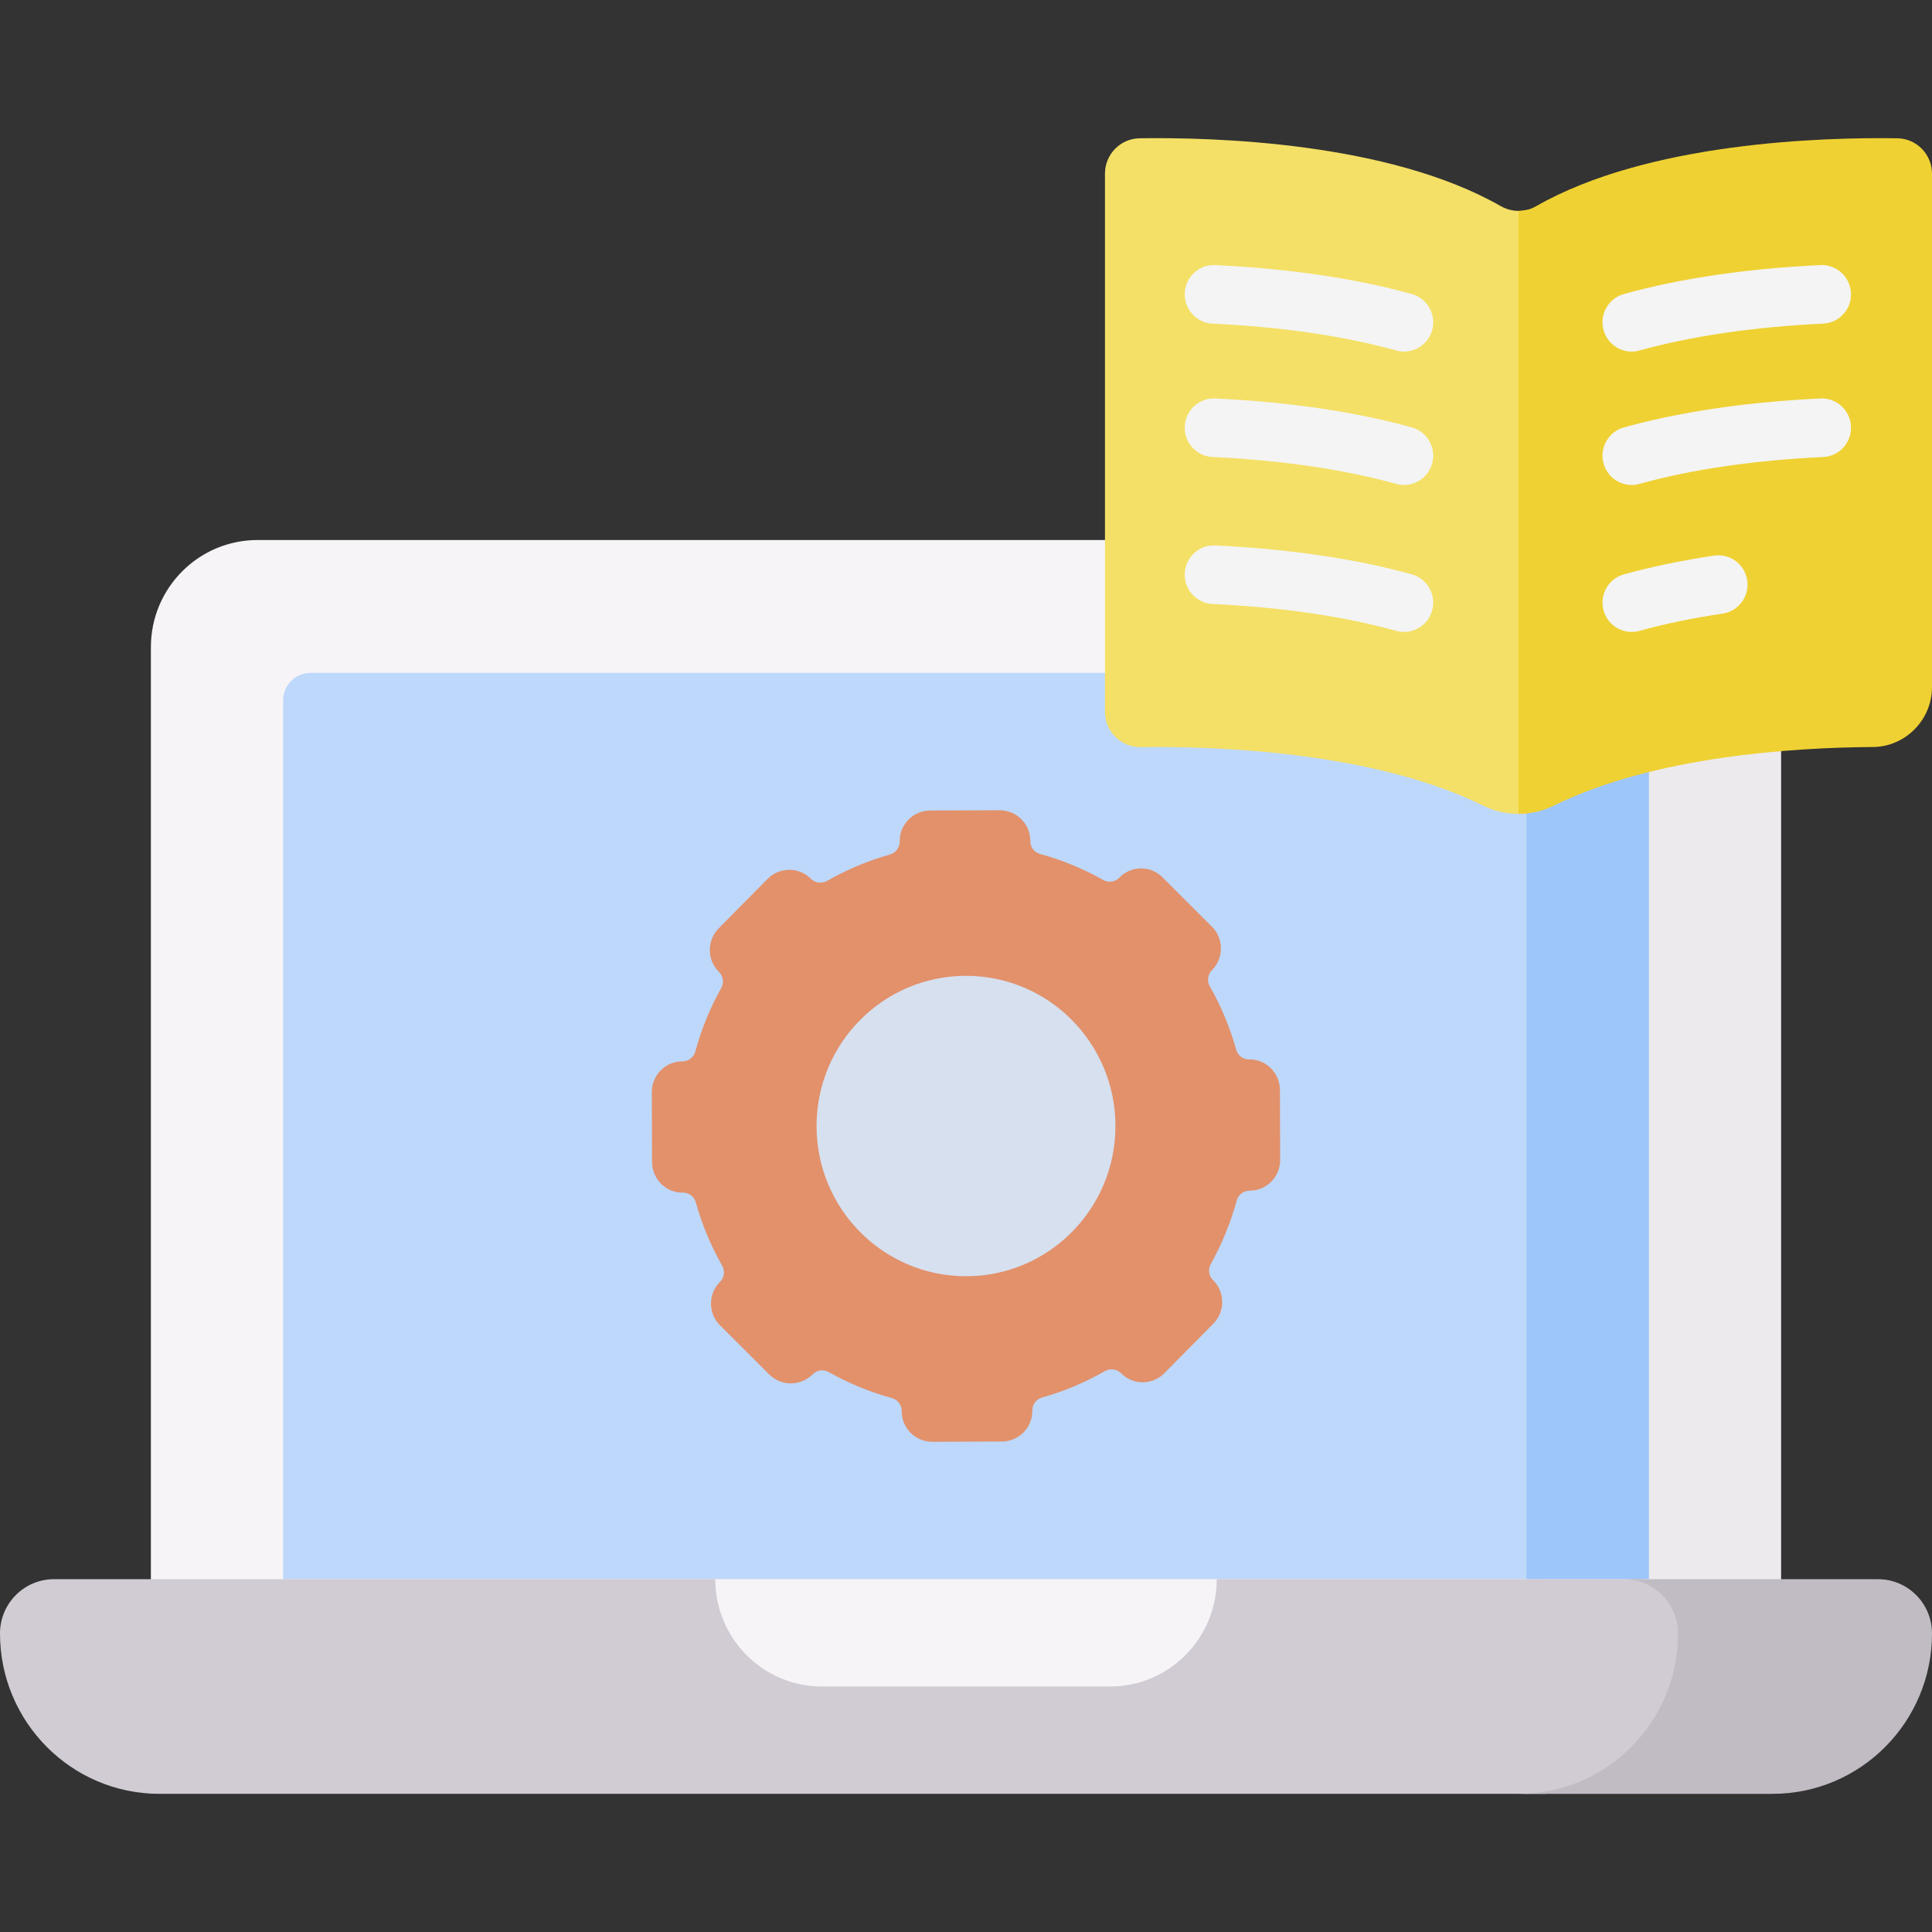 <svg id="Capa_1" enable-background="new 0 0 512 512" height="512" viewBox="0 0 512 512" width="512" xmlns="http://www.w3.org/2000/svg"><rect x="0" y="0" width="512" height="512" fill="#333333" stroke="none"/><g><g><g><g><g><g><path d="m408.692 168.613c0-10.997-6.08-20.566-15.046-25.499h-325.4c-15.608 0-28.26 12.717-28.26 28.403v282.189h368.705v-285.093z" fill="#f7f4f7"/><path d="m443.754 143.114h-67.475c15.607 0 28.26 12.717 28.26 28.403v282.189h67.476v-282.189c-.001-15.686-12.654-28.403-28.261-28.403z" fill="#edeaed"/><path d="m408.692 178.318h-326.373c-4.035 0-7.306 3.288-7.306 7.343v232.841h333.679z" fill="#bed8fb"/><path d="m429.682 178.318h-25.144v240.184h32.45v-232.841c0-4.055-3.271-7.343-7.306-7.343z" fill="#9dc6fb"/><path d="m448.225 432.796c0-7.269-5.341-13.269-12.29-14.294h-421.628c-7.902 0-14.307 6.438-14.307 14.379 0 23.476 18.935 42.507 42.293 42.507h367.092c21.76-1.889 38.84-20.231 38.84-42.592z" fill="#d1ccd3"/><path d="m497.693 418.502h-67.305c7.901 0 14.307 6.438 14.307 14.379 0 23.476-18.935 42.507-42.293 42.507h67.305c23.358 0 42.293-19.031 42.293-42.507 0-7.941-6.405-14.379-14.307-14.379z" fill="#c1bcc4"/></g><path d="m189.553 418.502c0 15.709 12.67 28.443 28.3 28.443h76.294c15.63 0 28.3-12.734 28.3-28.443z" fill="#f7f4f7"/></g></g></g></g><g><g><g><g><g><g><path d="m339.196 288.869c-.016-4.48-3.627-8.16-8.083-8.117-.112.001-.223 0-.334-.004-1.501-.048-2.775-1.134-3.181-2.587-1.653-5.918-4.01-11.539-6.978-16.764-.77-1.355-.586-3.07.486-4.198.035-.037.07-.073.106-.109l.002-.002c3.147-3.204 3.121-8.364-.058-11.536l-13.097-13.072c-3.168-3.161-8.293-3.117-11.407.099-.036.036-.072.072-.109.108-1.114 1.085-2.819 1.282-4.171.518-5.22-2.947-10.829-5.277-16.729-6.897-1.448-.397-2.536-1.67-2.595-3.177-.004-.111-.006-.223-.006-.335.011-4.48-3.675-8.084-8.132-8.068l-18.403.065c-4.458.016-8.118 3.646-8.076 8.126v.112c-.007 1.591-1.059 2.99-2.583 3.42-5.847 1.65-11.402 3.998-16.57 6.952-1.411.807-3.211.632-4.368-.513-.007-.007-.015-.014-.022-.022l-.002-.002c-3.189-3.163-8.322-3.136-11.478.058l-12.948 13.106c-3.154 3.192-3.136 8.349.04 11.519l.002.002c.036.036.071.072.106.108 1.08 1.12 1.276 2.834.516 4.194-2.931 5.243-5.248 10.878-6.859 16.805-.418 1.536-1.803 2.604-3.387 2.622-.037 0-.074.001-.111 0-4.457-.012-8.042 3.694-8.027 8.173l.064 18.496c.016 4.48 3.627 8.159 8.084 8.117.112-.001.223 0 .334.004 1.5.049 2.774 1.134 3.179 2.586 1.653 5.919 4.011 11.541 6.979 16.766.769 1.354.586 3.068-.486 4.196-.035.037-.071.074-.107.11l-.002.002c-3.161 3.178-3.153 8.332.02 11.498l13.021 12.996c3.185 3.179 8.323 3.187 11.518.017l.002-.002c.035-.035.07-.07.105-.105 1.115-1.088 2.824-1.284 4.179-.519 5.217 2.945 10.824 5.274 16.721 6.894 1.451.398 2.542 1.674 2.6 3.184.004.109.006.218.006.327-.01 4.481 3.674 8.087 8.132 8.071l18.403-.065c4.458-.016 8.118-3.646 8.076-8.126 0-.037 0-.075 0-.112.007-1.591 1.059-2.99 2.583-3.42 5.887-1.661 11.479-4.03 16.677-7.013 1.347-.773 3.052-.588 4.173.488.037.036.074.072.11.108l.002.002c3.176 3.17 8.307 3.152 11.46-.04l12.985-13.142c3.151-3.189 3.125-8.344-.058-11.501l-.002-.002c-.037-.037-.073-.073-.109-.11-1.079-1.119-1.274-2.831-.515-4.19 2.932-5.245 5.25-10.882 6.862-16.811.417-1.535 1.801-2.601 3.384-2.619.037 0 .074-.001.111-.001 4.458.01 8.044-3.693 8.029-8.173z" fill="#e2916b"/></g></g></g></g></g><ellipse cx="256" cy="298.41" fill="#d6e0ef" rx="39.606" ry="39.807"/></g><g><g><path d="m404.732 55.602c-2.336.596-4.85.266-7.001-.966-29.702-16.999-76.155-18.286-95.723-17.99-5.096.077-9.179 4.256-9.179 9.378v142.589c0 5.226 4.245 9.452 9.445 9.378 18.711-.265 61.232.938 90.792 15.517 3.66 1.805 7.71 2.488 11.666 2.051z" fill="#f4e066"/><path d="m512 182.084v-136.06c0-5.119-4.08-9.301-9.172-9.378-19.577-.296-66.083.991-95.785 18.022-1.434.822-3.031 1.226-4.628 1.222v159.797c3.2 0 6.401-.727 9.349-2.181 26.629-13.133 63.775-15.411 84.559-15.54 8.626-.053 15.677-7.211 15.677-15.882z" fill="#efd133"/></g><g><g><g><g><g><g><path d="m372.096 93.173c-.68 0-1.372-.091-2.059-.282-13.875-3.849-30.266-6.247-48.715-7.127-4.263-.204-7.554-3.841-7.351-8.125.201-4.284 3.823-7.604 8.083-7.388 19.592.935 37.119 3.516 52.094 7.67 4.114 1.141 6.528 5.417 5.392 9.552-.946 3.441-4.055 5.7-7.444 5.7z" fill="#f4f4f4"/></g></g><g><g><path d="m372.096 128.519c-.68 0-1.372-.091-2.059-.282-13.875-3.849-30.266-6.247-48.715-7.128-4.263-.204-7.554-3.841-7.351-8.125.201-4.284 3.823-7.586 8.083-7.388 19.592.935 37.119 3.516 52.094 7.67 4.114 1.141 6.528 5.417 5.392 9.552-.946 3.442-4.055 5.701-7.444 5.701z" fill="#f4f4f4"/></g></g></g></g><g><g><g><g><path d="m372.096 167.468c-.68 0-1.371-.091-2.059-.282-13.874-3.848-30.265-6.246-48.716-7.128-4.262-.204-7.553-3.842-7.35-8.125.201-4.284 3.789-7.582 8.085-7.388 19.592.936 37.119 3.517 52.093 7.67 4.114 1.141 6.528 5.417 5.392 9.551-.946 3.444-4.056 5.702-7.445 5.702z" fill="#f4f4f4"/></g></g></g></g></g><g><g><g><g><g><path d="m432.403 93.173c-3.389 0-6.498-2.258-7.444-5.701-1.136-4.135 1.279-8.411 5.392-9.552 14.975-4.155 32.502-6.735 52.094-7.67 4.262-.19 7.881 3.104 8.083 7.388.203 4.284-3.089 7.922-7.351 8.125-18.45.881-34.84 3.279-48.715 7.127-.686.192-1.379.283-2.059.283z" fill="#f4f4f4"/></g></g><g><g><path d="m432.403 128.519c-3.389 0-6.498-2.258-7.444-5.701-1.136-4.135 1.279-8.411 5.392-9.552 14.975-4.154 32.502-6.735 52.094-7.67 4.262-.189 7.881 3.104 8.083 7.388.203 4.284-3.089 7.922-7.351 8.125-18.45.881-34.84 3.279-48.715 7.128-.686.191-1.379.282-2.059.282z" fill="#f4f4f4"/></g></g></g></g><g><g><g><g><path d="m432.403 167.468c-3.389 0-6.498-2.258-7.444-5.702-1.136-4.134 1.279-8.411 5.392-9.551 7.301-2.025 15.343-3.699 23.901-4.973 4.217-.629 8.15 2.3 8.776 6.544.626 4.242-2.29 8.191-6.51 8.82-7.939 1.183-15.359 2.723-22.056 4.581-.686.19-1.379.281-2.059.281z" fill="#f4f4f4"/></g></g></g></g></g></g></g></g></svg>